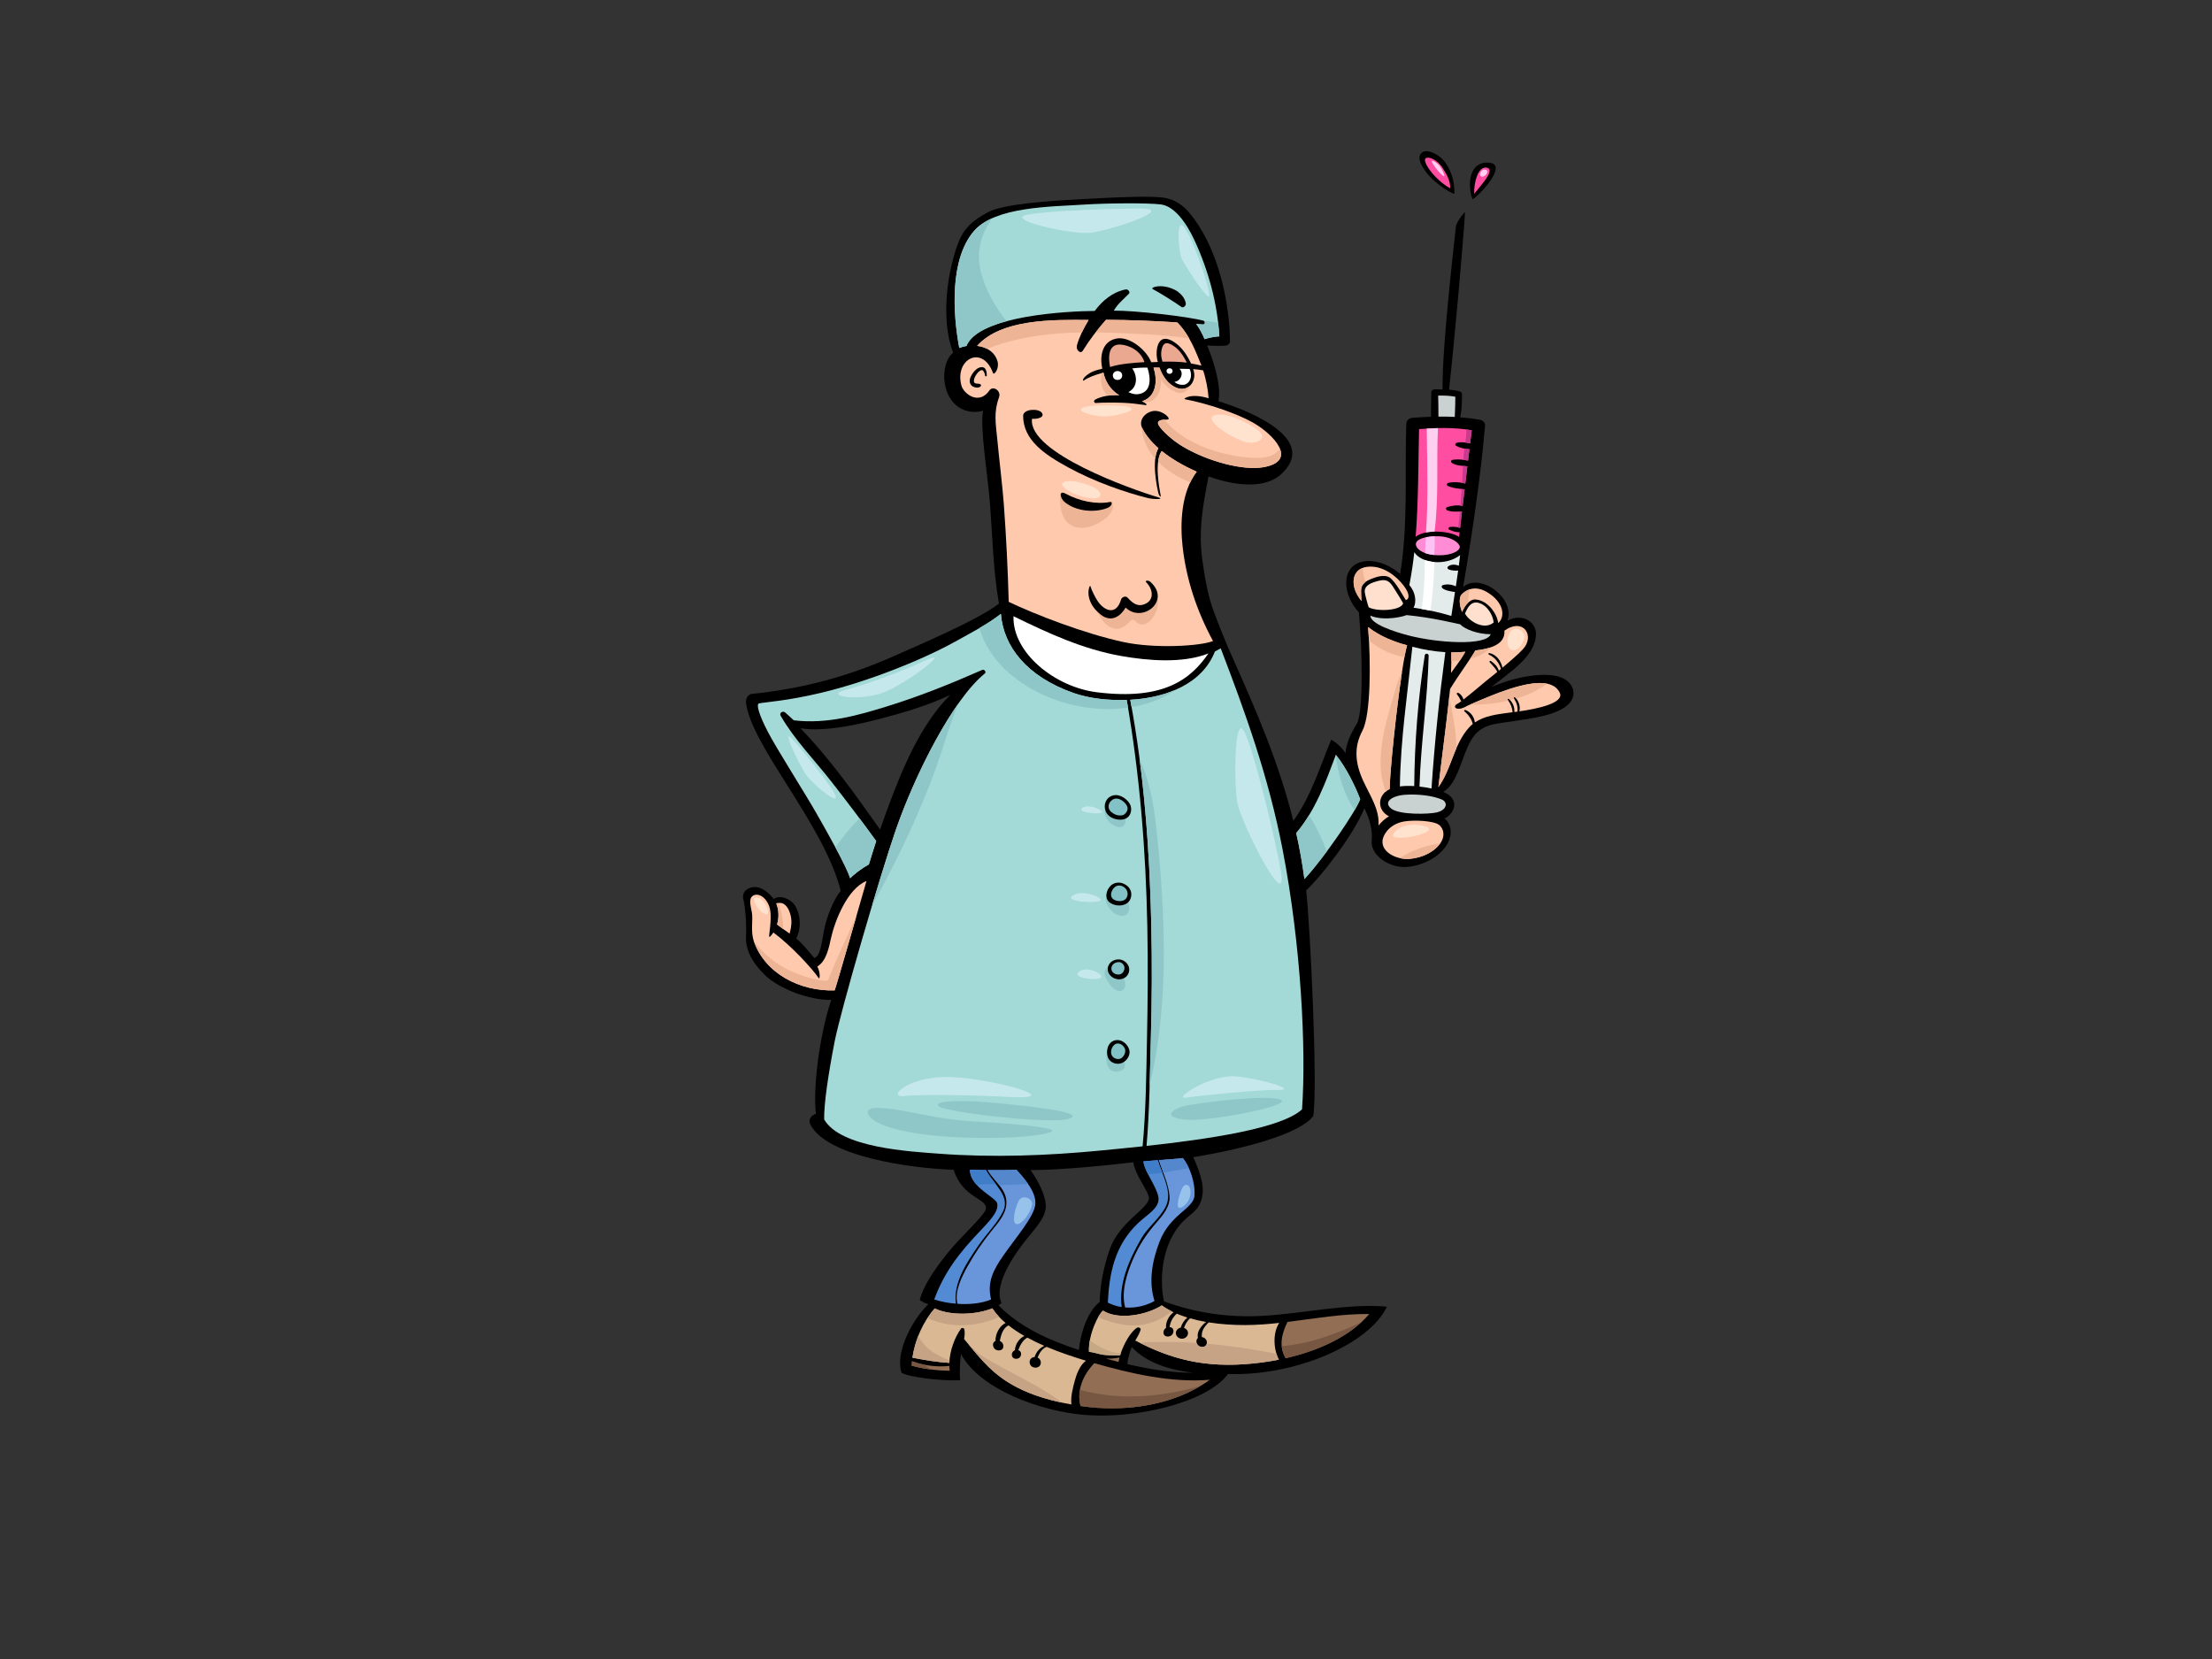 <?xml version="1.0" encoding="utf-8"?>
<!-- Generator: Adobe Illustrator 17.0.0, SVG Export Plug-In . SVG Version: 6.00 Build 0)  -->
<!DOCTYPE svg PUBLIC "-//W3C//DTD SVG 1.1//EN" "http://www.w3.org/Graphics/SVG/1.1/DTD/svg11.dtd">
<svg version="1.1" id="Layer_1" xmlns="http://www.w3.org/2000/svg" xmlns:xlink="http://www.w3.org/1999/xlink" x="0px" y="0px"
	 width="800px" height="600px" viewBox="0 0 800 600" enable-background="new 0 0 800 600" xml:space="preserve">
<rect x="0" y="0" width="800" height="600" fill="#333333" stroke="none"/>
<g>
	<path d="M268.881,325.45c0.554,1.849,1.189,8.77,0.927,13.035c-0.338,5.488,2.842,10.303,6.915,14.24
		c5.027,4.862,16.008,9.065,23.913,8.906c-4.463,13.275-6.684,32.831-5.533,41.223c-1.556,0.384-2.909,1.963-2.05,3.737
		c5.719,11.801,36.981,16.03,51.848,16.468c3.178,10.292,12.243,10.29,11.657,14.127c-0.359,2.338-9.181,10.135-13.931,16.089
		c-4.75,5.954-8.907,12.136-9.964,16.903c0.47,0.326,1.766,1.191,3.072,1.505c-6.177,5.978-12.069,17.854-9.664,24.817
		c3.295,1.732,14.362,2.926,21.186,2.706c-0.303-2.947-0.03-7.224,0.297-9.511c6.898,12.845,28.743,20.647,44.392,22.001
		c18.928,1.638,44.541-4.469,52.208-14.78c24.469,0.888,51.308-11.025,57.427-24.348c-14.345-1.237-30.392,2.501-44.581,3.309
		c-12.824,0.727-24.412-1.027-36.006-5.193c-1.688-7.223-1.219-21.087,7.259-29.317c3.152-3.065,5.414-3.684,6.48-8.364
		c1.069-4.68-1.418-10.594-3.187-14.493c20.609-3.361,39.318-8.991,43.439-14.949c1.627-11.475-1.174-69.07-2.591-81.569
		c4.797-4.283,16.951-19.609,21.039-29.635c0.6,1.128,3.211,6.268,2.659,11.624c-0.551,5.357,6.524,10.107,12.805,9.547
		c5.913-0.532,12.222-3.73,14.837-8.851c1.618-3.172,1.113-6.68-1.34-8.732c2.74-0.819,6.624-6.667-0.443-9.538
		c5.419-3.198,6.438-12.373,10.013-18.576c3.615-6.278,8.945-5.955,15.913-7.096c5.624-0.919,15.715-1.934,19.755-6.443
		c2.928-3.268,1.302-8.006-3.767-9.534c-6.829-2.058-18.264,0.881-24.604,3.793c7.063-5.634,16.244-11.375,16.244-19.393
		c0-4.225-4.942-7.582-10.357-4.658c3.06-7.908-9.724-17.664-16-12.19c2.578-14.789,6.341-39.14,7.95-58.449
		c0.076-0.909-0.826-1.849-1.763-2.021c-2.44-0.447-4.848-0.733-7.251-0.92c0.628-2.695,0.643-5.452,0.668-8.235
		c0.005-0.482-0.257-0.978-0.795-1.127c-1.262-0.352-2.569-0.522-3.887-0.625c2.103-19.154,5.069-52.504,5.775-64.095
		c0.034-0.542-3.196,3.532-3.295,5.091c-0.1,1.56-5.063,42.791-4.829,58.931c-1.119-0.036-1.608-0.064-2.709-0.067
		c-0.622-0.002-1.361,0.354-1.363,1.02c-0.012,2.959-0.162,5.952-0.113,8.919c-2.19,0.073-4.399,0.202-6.642,0.366
		c-1.311,0.096-2.247,0.953-2.287,2.175c-0.619,18.142,0.749,36.342-2.246,54.303c-3.863-3.417-9.878-5.859-14.782-4.098
		c-6.352,2.281-6.159,11.453-0.113,17.988c1.293,14.042,1.59,36.395-0.708,40.188c-2.827,4.658-3.848,7.601-4.164,10.809
		c-0.651-1.422-3.2-3.912-5.136-4.957c-4.02,9.672-7.415,20.738-13.702,29.375c-5.276-21.126-13.266-39.555-22.335-59.821
		c-1.898-4.242-4.337-10.23-6.477-15.989c-2.139-5.761-3.157-12.012-4.04-18.108c-1.611-11.115,0.176-20.208,2.175-30.659
		c9.833,3.52,20.454,4.521,26.243-0.786c12.968-11.895-8.039-21.859-22.633-26.417c1.083-5.789-1.887-14.939-4.129-20.148
		c2.068,0.14,4.142,0.19,6.224,0.063c0.928,0.059,2.072-0.568,2.06-1.532c-0.162-14.36-4.189-32.446-13.09-44.489
		c-2.647-3.581-5.345-6.348-10.17-7.373c-5.06-1.074-22.112-0.031-32.092,0.504c-9.658,0.515-26.416,1.604-32.004,4.548
		c-6.041,3.183-8.814,6.056-10.614,10.433c-4.086,9.936-6.929,28.195-2.139,40.461c-2.383,1.742-3.707,6.356-3.112,10.651
		c1.167,8.415,7.491,12.057,13.918,10.343c-1.202,6.382,1.729,23.299,2.519,33.79c0.944,12.507,1.117,23.544,3.22,35.964
		c-7.413,5.852-29.718,15.273-36.89,18.492c-17.046,7.659-33.649,12.238-52.489,14.143c-1.233,0.124-2.311,1.582-2.079,3.332
		c2.121,15.925,28.124,43.732,34.255,67.914c-2.71,3.143-5.239,10.001-6.004,13.978c-0.941,4.874-1.296,9.532-3.535,10.295
		c-1.998-2.172-4.129-5.14-6.589-7.048c1.899-3.473,1.671-8.474-0.353-11.807c-1.414-2.33-5.297-4.225-7.769-2.49
		c-1.682-2.18-4.922-5.169-8.344-4.099C269.116,321.769,268.325,323.599,268.881,325.45z M289.48,263.386
		c8.785,1.425,21.259-1.444,29.089-3.494c8.345-2.186,17.13-4.777,25.081-8.558c-10.797,10.823-17.244,26.708-22.112,39.67
		c-1.124,2.993-2.193,6.009-3.241,9.036C309.813,287.983,300.056,274.251,289.48,263.386z M372.678,423.168
		c11.513,0.041,28.723-1.842,37.198-2.817c0.82,5.146,5.71,10.551,5.642,13.043c-0.098,3.641-10.692,8.514-14.182,18.501
		c-2.257,6.451-3.581,13.519-3.581,18.936c-4.761,3.616-7.178,12.457-7.532,17.439c-11.433-3.799-21.366-8.349-29.13-16.194
		c0.418-0.259,0.8-0.538,1.141-0.83c-3.441-7.241,6.447-19.915,9.625-23.816c3.178-3.9,6.364-7.392,6.356-11.156
		C378.202,432.067,375.13,426.563,372.678,423.168z M409.34,487.164c4.924,5.491,13.319,8.28,22.24,9.326
		c-7.947-0.005-16.125-1.316-23.836-3.137C407.879,490.978,408.826,488.259,409.34,487.164z"/>
	<path d="M538.673,58.855c6.93,0.697-4.004,12.241-6.121,13.216C530.668,67.195,531.139,58.096,538.673,58.855z"/>
	<path fill="#FF4DA1" d="M537.814,60.662c-3.144-0.833-4.841,5.345-4.642,9.429C535.366,67.188,540.957,61.493,537.814,60.662z"/>
	<path d="M513.857,55.603c1.783-2.378,6.334,0.327,7.977,2.123c3.032,3.324,4.328,8.255,4.167,12.397
		c-2.63-0.758-8.346-5.079-10.36-8.017C514.536,60.495,512.409,57.529,513.857,55.603z"/>
	<path fill="#FF4DA1" d="M524.452,68.102c0.212-2.639-1.435-5.457-2.965-7.731c-0.992-1.476-3.623-3.8-5.637-3.254
		C513.836,57.663,518.309,64.595,524.452,68.102z"/>
	<path fill="#FFC9AD" d="M285.752,330.371c-0.744-2.321-2.158-4.486-4.999-3.645c0.931,2.346,1.048,5.09,0.279,7.626
		c1.445,1.133,3.003,2.206,4.551,3.296C286.197,335.214,286.577,332.935,285.752,330.371z"/>
	<path fill="#A3D9D6" d="M441.002,121.643c-0.717-11.899-3.93-23.769-8.985-34.7c-3.219-6.961-7.515-12.366-12.087-12.992
		c-4.572-0.628-19.852-0.477-27.577,0.024c-12.663,0.823-32.453,0.722-40.103,9.589c-8.766,10.162-7.697,29.584-5.317,42.276
		c0.829-0.316,1.693-0.574,2.602-0.712c4.444-11.078,36.932-12.6,46.376-12.668c2.835-3.756,6.421-6.818,11.176-7.778
		c0.904-0.184,1.77,0.971,1.218,1.533c-1.795,1.838-4.062,3.659-5.491,6.135c7.711-0.073,26.943,2.148,32.421,3.63
		c0.792,0.215,0.668,1.452-0.222,1.368c-0.802-0.076-1.614-0.125-2.416-0.194c1.266,1.617,2.254,3.622,3.052,5.512
		C437.482,122.104,439.139,121.76,441.002,121.643z"/>
	<path fill="#FFC9AD" d="M427.72,197.837c-0.962-8.424-0.594-19.842,5.092-27.238c-5.061-2.249-9.315-4.787-12.659-7.496
		c-2.713,3.745-0.958,13.086-0.346,16.32c0.117,0.618-0.658-0.315-0.758-0.692c-0.666-2.521-2.683-12.337-0.098-16.641
		c-2.624-2.318-4.595-4.749-5.83-7.223c-1.654-3.312,1.654-6.176,4.473-6.266c3.174-0.1,6.322,3.132,4.575,3.132
		c-1.751,0-4.222,0.185-3.083,2.106c1.135,1.923,4.982,5.468,8.794,7.722c8.977,5.305,21.6,8.669,28.871,7.439
		c13.183-2.229,3.65-12.075-3.643-16.193c-5.772-3.257-16.351-6.891-24.521-8.414c-0.998-0.186,2.235-2.327,8.509-0.35
		c-0.144-2.782-0.918-7.078-1.99-10.12c-1.169-0.18-2.814-0.399-3.593-0.429c1.745,4.277-2.051,9.248-7.109,6.206
		c-2.314-1.393-3.999-3.792-5.059-6.759c-0.743,0-1.423-0.004-2.163,0c1.42,4.237,1.142,9.662-3.052,11.733
		c-0.364,0.181-0.727,0.313-1.09,0.431c0.549,0.308,1.084,0.63,1.539,1.001c0.18,0.147,0.013,0.442-0.201,0.413
		c-3.008-0.424-5.42-0.727-8.17-0.841c-3.332-0.139-7.092-0.12-9.941,0.07c-0.59,0.041-0.8-0.875-0.284-1.167
		c2.332-1.311,5.591-1.821,8.845-1.653c-3.476-1.937-5.228-5.516-5.742-8.164c-3.268,0.822-5.573,1.817-7.122,2.83
		c-0.509,0.331-0.399-0.616,0.611-1.502c1.631-1.427,3.059-2.064,6.095-2.754c-1.01-4.343-0.162-9.92,5.152-10.905
		c4.684-0.871,10.855,4.148,12.528,8.564c0.764-0.053,1.655-0.05,2.424-0.084c-0.98-2.29-1.001-11.84,6.081-7.058
		c2.622,1.77,4.512,4.609,5.881,7.594c0.923,0.156,2.899,0.547,3.79,0.772c-1.849-4.478-4.089-10.922-8.759-15.619
		c-8.32-0.555-17.469-0.913-25.776-0.942c-3.122,3.582-5.907,7.158-8.365,11.144c-0.874,1.423-2.597-0.287-2.139-1.925
		c0.778-2.776,2.192-5.8,4.22-9.157c-13.293-0.139-31.634-0.329-40.321,9.361c3.712,0.463,6.503,2.397,7.4,5.701
		c0.68,2.507-1.293,5.107-1.653,4.119c-3.793-10.383-14.008-5.102-11.422,4.551c0.758,2.829,6.243,7.337,10.157,1.714
		c1.264-1.814,4.298,0.151,3.439,2.53c-1.992,5.506-1.199,9.243-0.612,15.358c0.706,7.367,1.888,16.992,2.356,23.401
		c0.87,11.926,1.414,22.856,1.767,35.211c9.588,4.598,27.499,11.528,41.52,14.541c11.238,2.415,27.509,1.514,32.37-0.365
		C432.913,221.134,429.081,209.774,427.72,197.837z"/>
	<path fill="#EBA891" d="M429.218,131.142c-1.259-2.538-3.152-5.722-6.527-6.909c-1.921-0.676-2.465,1.424-2.661,2.67
		c-0.208,1.317-0.025,2.636,0.412,3.905C423.319,130.738,426.444,130.794,429.218,131.142z"/>
	<path fill="#FFFFFF" d="M422.947,135.188h0.098c1.397,0,1.397-1.995,0-1.995h-0.098
		C421.549,133.193,421.549,135.188,422.947,135.188z"/>
	<path fill="#FFFFFF" d="M426.567,133.366c1.825,1.72,0.204,4.644-1.836,4.72c0.873,0.896,2.564,1.276,3.661,1.028
		c1.847-0.416,3.115-2.953,1.847-5.677C429.016,133.392,427.791,133.391,426.567,133.366z"/>
	<path fill="#EBA891" d="M413.901,130.969c-1.363-4.209-5.603-6.175-8.694-6.356c-4.537-0.265-4.423,4.94-3.723,8.131
		C404.661,131.595,410.593,131.147,413.901,130.969z"/>
	<path fill="#FFFFFF" d="M404.172,137.409c2.254,0,2.254-3.214,0-3.214C401.919,134.195,401.919,137.409,404.172,137.409z"/>
	<path fill="#FFFFFF" d="M409.473,133.244c1.838,2.465,2.191,6.766-1.387,8.557c1.267,0.657,2.642,0.977,4.099,0.66
		c4.303-0.941,4.028-5.822,2.795-9.518C413.389,132.906,411.224,133.017,409.473,133.244z"/>
	<path fill="#FFFFFF" d="M366.542,222.865c-0.411,13.118,14.801,25.6,30.204,27.506c24.25,3.001,33.914-4.778,40.311-14.046
		c-9.455,3.725-22.028,2.582-31.386,0.955C391.652,234.838,379.019,228.958,366.542,222.865z"/>
	<path fill="#FFC9AD" d="M507.595,211.718c-2.592-3.358-7.47-7.389-13.185-6.717c-5.654,0.666-6.474,7.043-2.001,12.35
		c-0.104-0.719-0.153-2.977-0.156-3.64c-0.018-2.494,1.635-3.521,3.9-4.423c1.751-0.697,4.514-1.558,6.322-0.485
		c2.175,1.29,5.359,7.435,5.944,8.223C509.596,216.807,510.185,215.076,507.595,211.718z"/>
	<path fill="#E3EBEB" d="M508.016,258.702c-0.905,8.533-1.606,17.085-1.728,25.721c1.643-0.219,3.407-0.236,5.188-0.128
		c0.127-15.738,1.368-31.754,3.815-47.307c0.133-0.838,1.419-0.681,1.402,0.144c-0.355,15.806-2.865,31.509-3.308,47.339
		c1.47,0.168,2.938,0.394,4.339,0.712c1.093-16.45,2.829-32.957,5.006-49.322c-4.022-0.232-8.001-0.932-11.931-1.957
		c-0.838,8.094-1.852,16.141-2.715,24.198C508.112,258.301,508.084,258.503,508.016,258.702z"/>
	<path fill="#C9D1D1" d="M539.141,229.376c-4.709,0-9.37-1.797-11.053-3.589c-2.441-0.5-10.371-2.479-19.417-3.334
		c-0.584,0.362-7.788,2.372-13.086,0.207c0.12,3.031,8.611,5.8,13.773,7.148C519.718,232.516,537.492,233.709,539.141,229.376z"/>
	<path fill="#FFC9AD" d="M524.772,243.397c1.013-1.431,2.064-2.839,3.065-4.269c0.763-1.09,1.434-2.257,2.129-3.409
		c-1.697,0.154-3.386,0.239-5.07,0.214C524.938,238.423,524.873,240.911,524.772,243.397z"/>
	<path fill="#FFE0CF" d="M540.2,225.151c-0.173-2.222-1.911-5.958-5.179-7.042c-2.943-0.974-4.306,1.669-5.178,3.792
		C531.372,224.825,536.787,227.967,540.2,225.151z"/>
	<path fill="#FFE0CF" d="M507.477,218.217c-0.294-0.63-2.587-4.368-3.767-6.173c-1.677-2.56-3.066-2.571-5.967-1.757
		c-2.779,0.778-4.393,1.973-4.157,3.923c0.109,0.915,1.09,4.558,1.414,5.416C497.761,221.219,506.546,220.984,507.477,218.217z"/>
	<path fill="#E3EBEB" d="M509.712,211.609c1.469,1.682,2.433,4.182,2.056,6.578c-0.089,0.574-0.28,1.107-0.537,1.609
		c4.913,0.713,8.8,1.519,13.666,2.969c0.25-1.711,0.77-5.02,1.323-8.654c-0.759-0.061-1.538-0.261-2.252-0.407
		c-0.735-0.15-1.685-0.477-2.259-0.925c-0.37-0.288-0.48-0.941,0.083-1.141c1.315-0.465,3.351-0.316,4.735,0.448
		c0.293-1.946,0.583-3.916,0.839-5.73c-1.142,0.1-2.424-0.002-3.404-0.406c-0.445-0.182-0.68-0.719-0.259-1.061
		c1.068-0.871,2.635-0.795,3.903-0.287c0.199-1.485,0.362-2.805,0.467-3.827c-5.179,4.005-14.006,3.031-16.579-1.069
		C511.056,203.874,510.478,207.479,509.712,211.609z"/>
	<path fill="#FFFFFF" d="M517.336,220.851c-1.039-0.212-2.085-0.41-3.165-0.592c0.827-5.904,1.213-11.916,1.1-17.75
		c1.065,0.399,2.254,0.652,3.493,0.756C518.626,209.155,518.178,215.025,517.336,220.851z"/>
	<path fill="#FF8CD4" d="M527.842,197.305c-0.706-1.516-3.65-3.251-7.414-3.358c-3.767-0.109-7.484,0.658-8.217,2.226
		c-0.732,1.564,1.388,4.165,6.92,4.598C524.663,201.203,528.676,199.099,527.842,197.305z"/>
	<path fill="#FFC2F7" d="M515.689,194.318c0.97-0.202,2.065-0.325,3.207-0.366c0.013,2.26-0.048,4.52-0.168,6.776
		c-1.305-0.132-2.407-0.386-3.317-0.718C515.483,198.112,515.553,196.214,515.689,194.318z"/>
	<path fill="#C9D1D1" d="M520.135,143.06c0.035,2.531,0.127,5.073,0.094,7.606c1.975-0.023,3.941,0.009,5.911,0.113
		c0.098-2.433,0.195-4.862,0.208-7.298C524.339,143.081,522.21,143.045,520.135,143.06z"/>
	<path fill="#FF4DA1" d="M529.69,176.988c-0.663-0.078-1.322-0.192-1.957-0.254c-1.467-0.143-2.807-0.412-4.142-1.009
		c-0.514-0.23-0.348-0.957,0.166-1.073c1.52-0.343,2.916-0.337,4.453-0.116c0.545,0.076,1.148,0.176,1.734,0.327
		c0.247-2.067,0.493-4.137,0.744-6.201c-0.541-0.055-1.076-0.123-1.599-0.167c-1.44-0.119-2.748-0.285-3.981-1.056
		c-0.464-0.288-0.4-1.017,0.202-1.122c1.413-0.248,2.774-0.176,4.186,0.028c0.456,0.067,0.953,0.135,1.444,0.233
		c0.168-1.373,0.336-2.747,0.502-4.119c-1.687-0.072-3.46-0.464-4.787-1.188c-0.529-0.287-0.34-0.979,0.204-1.122
		c1.434-0.376,3.228-0.185,4.836,0.233c0.195-1.591,0.388-3.18,0.58-4.768c-6.404-1.103-12.61-0.925-19.057-0.417
		c-0.29,12.936-0.21,25.982-1.216,38.919c4.068-3.095,13.369-1.795,15.702,0.096c0.062-0.568,0.13-1.136,0.191-1.705
		c-0.374-0.016-0.752-0.041-1.13-0.099c-0.932-0.14-1.748-0.455-2.6-0.824c-0.555-0.242-0.29-0.935,0.243-0.992
		c1.375-0.148,2.521-0.047,3.667,0.348c0.22-1.971,0.437-3.942,0.667-5.912c-0.695,0.025-1.405-0.009-2.018,0.009
		c-1.094,0.03-2.258-0.079-3.283-0.433c-0.516-0.179-0.7-0.951-0.101-1.173c1.4-0.52,3.81-0.892,5.644-0.444
		C529.217,180.987,529.45,178.986,529.69,176.988z"/>
	<path fill="#FFCFF0" d="M520.052,154.823c-0.587,12.464,0.364,25.085-1.227,37.448c-1.059,0.02-2.115,0.118-3.105,0.316
		c0.898-12.499,0.404-25.042,0.288-37.587C517.363,154.917,518.71,154.856,520.052,154.823z"/>
	<path fill="#C73B8F" d="M530.345,155.331c0.643,0.083,1.284,0.169,1.93,0.281c-0.192,1.588-0.385,3.177-0.58,4.768
		c-0.571-0.15-1.167-0.257-1.761-0.33C530.173,158.47,530.387,156.902,530.345,155.331z"/>
	<path fill="#C73B8F" d="M529.1,168.494c0.52,0.044,1.052,0.112,1.589,0.167c-0.251,2.065-0.497,4.134-0.744,6.201
		c-0.385-0.1-0.772-0.172-1.151-0.235C528.916,172.594,528.991,170.544,529.1,168.494z"/>
	<path fill="#C73B8F" d="M529.624,162.239c0.601,0.113,1.213,0.194,1.819,0.219c-0.166,1.373-0.333,2.747-0.502,4.119
		c-0.491-0.098-0.988-0.165-1.444-0.233c-0.089-0.013-0.176-0.018-0.264-0.03C529.328,164.948,529.451,163.589,529.624,162.239z"/>
	<path fill="#C73B8F" d="M528.003,185.031c0.247,0,0.489,0.005,0.738-0.004c-0.23,1.969-0.447,3.941-0.667,5.912
		c-0.23-0.08-0.459-0.137-0.692-0.192C527.617,188.845,527.823,186.941,528.003,185.031z"/>
	<path fill="#C73B8F" d="M528.65,176.849c0.342,0.048,0.691,0.099,1.041,0.139c-0.24,1.998-0.474,3.999-0.707,5.999
		c-0.253-0.062-0.515-0.105-0.786-0.136C528.368,180.853,528.514,178.85,528.65,176.849z"/>
	<path fill="#FFC9AD" d="M537.728,214.101c-5.66-3.305-9.228,0.842-9.468,1.411c-0.772,1.839-0.03,4.493,0.52,5.847
		c0.774-1.984,2.643-4.712,4.846-4.555c4.573,0.326,7.869,5.305,8.222,8.56C544.555,222.979,543.848,217.675,537.728,214.101z"/>
	<path fill="#FFC9AD" d="M531.346,263.059c0.41-0.453,0.853-0.859,1.317-1.233c-0.465-1.752-1.547-3.318-3.011-4.521
		c-0.285-0.233-0.002-0.667,0.355-0.523c2.004,0.812,3.181,2.573,3.398,4.497c3.446-2.362,7.993-2.95,12.15-3.502
		c0.259-0.035,0.786-0.096,1.499-0.184c-0.116-1.628-0.73-3.13-1.765-4.477c-0.224-0.292,0.202-0.581,0.465-0.334
		c1.38,1.306,2.049,2.957,1.946,4.729c0.337-0.044,0.703-0.091,1.093-0.145c0.245-1.679-0.301-3.316-1.274-4.809
		c-0.196-0.302,0.216-0.611,0.477-0.337c1.354,1.424,1.915,3.262,1.521,5.044c6.096-0.878,16.564-2.918,14.545-6.84
		c-4.202-8.158-22.96,0.329-33.269,4.77c-1.173,0.686-2.254,1.128-3.137,1.15c-1.728,0.041-1.926-1.19-0.519-1.835
		c0.257-0.118,0.729-0.442,1.333-0.889c-0.46-0.881-0.886-1.748-1.563-2.542c-0.233-0.277,0.173-0.65,0.488-0.496
		c0.963,0.477,1.647,1.418,1.886,2.419c2.853-2.21,7.368-6.064,8.155-6.703c0.879-0.717,2.368-1.9,4.071-3.286
		c-0.62-1.351-1.781-2.412-2.757-3.545c-0.232-0.272,0.185-0.618,0.47-0.412c1.301,0.947,2.406,2.037,2.841,3.505
		c0.259-0.213,0.524-0.428,0.792-0.651c-0.737-2.172-2.072-4.12-4.371-5.154c-0.317-0.142-0.195-0.638,0.176-0.563
		c2.639,0.53,4.222,2.937,4.72,5.282c2.722-2.257,5.631-4.774,7.418-6.684c4.355-4.658,0.353-11.591-6.707-6.717
		c0.469,5.525-6.475,6.717-10.551,7.181c-0.595,1.519-6.165,9.068-9.102,13.953c-0.72,7.791-3.322,27.61-4.237,35.495
		C525.077,277.902,525.691,269.298,531.346,263.059z"/>
	<path fill="#C9D1D1" d="M521.483,289.168c-3.189-1.381-8.589-2.057-13.301-1.732c-4.709,0.325-8.005,2.602-5.061,4.983
		c2.945,2.382,13.773,2.058,16.48,1.407C523.489,292.891,523.635,290.1,521.483,289.168z"/>
	<path fill="#FFC9AD" d="M509.697,310.638c5.541-0.477,9.786-3.16,11.551-6.195c1.702-2.925,0.374-5.763-1.534-6.542
		c-3.278-1.342-10.292-1.362-13.054-0.56c-5.088,1.475-6.527,5.325-6.654,6.636C499.557,308.57,505.71,310.981,509.697,310.638z"/>
	<path fill="#FFC9AD" d="M498.542,298.555c0.505-0.605,1.043-1.171,1.589-1.684c0.728-0.687,1.465-1.222,2.222-1.648
		c-4.019-1.9-4.646-7.355,0.248-9.884c0.082-8.508,4.123-44.742,6.296-51.967c-4.132-1.073-9.547-3.023-14.11-6.581
		c1.031,12.547,0.982,31.773-2.053,37.49c-3.034,5.716-2.782,11.442,0.292,18.129C495.557,287.913,499.002,292.831,498.542,298.555z
		"/>
	<path fill="#A3D9D6" d="M491.932,289.028c-1.765-4.625-5.059-11.447-8.8-16.038c-3.703,9.884-7.309,19.973-14.335,28.303
		c1.245,5.507,2.226,11.058,2.968,16.64C478.987,310.075,490.285,293.608,491.932,289.028z"/>
	<path fill="#A3D9D6" d="M470.902,401.207c1.538-21.784-0.333-59.306-7.048-94.049c-5.13-26.529-13.625-49.855-22.37-72.688
		c-0.537,0.332-1.515,0.826-2.092,1.139c-4.497,11.579-17.376,16.762-30.62,17.474c4.994,26.662,6.955,53.739,7.59,80.766
		c0.324,13.74,0.265,27.493-0.13,41.233c-0.375,13.1-0.462,26.269-1.565,39.346C436.985,411.999,463.484,408.133,470.902,401.207z"
		/>
	<path fill="#6996DB" d="M358.662,445.102c-3.298,4.076-6.258,8.401-8.764,12.931c-2.049,3.71-4.832,9.136-3.591,13.509
		c4.289,0.288,8.771-0.128,12.135-1.58c-1.533-6.284,0.8-10.72,4.643-16.189c4.546-6.474,11.007-13.922,11.361-18.257
		c0.353-4.334-3.766-9.065-6.826-12.457c-2.596,0.138-6.565,0.165-10.427,0.126c2.187,3.67,6.388,6.684,6.749,10.942
		C364.319,438.546,361.392,441.729,358.662,445.102z"/>
	<path fill="#528AD4" d="M418.963,433.022c0.576,3.793-3.959,6.134-7.218,9.195c-8.776,8.251-10.569,18.616-11.089,28.891
		c1.649,0.851,3.346,1.359,5.019,1.613c-1.182-8.535,2.842-17.421,7.089-24.813c2.404-4.185,6.617-7.174,8.826-11.493
		c2.636-5.154-1.277-11.59-2.886-16.822c-1.883,0.137-3.704,0.279-5.177,0.433C413.877,423.644,418.388,429.229,418.963,433.022z"/>
	<path fill="#6996DB" d="M431.991,432.476c0.379-4.757-1.75-10.669-4.213-13.641c-2.032,0.265-5.394,0.491-8.638,0.726
		c1.33,4.307,3.403,8.416,3.825,12.921c0.354,3.759-2.314,6.936-4.723,9.689c-3.509,4.001-6.119,7.933-8.24,12.7
		c-2.39,5.372-4.635,12.171-3.073,17.993c4.133,0.322,8.023-0.847,10.612-2.361c-2.223-7.003-0.838-14.512,1.8-21.386
		C423.188,439.092,431.613,437.233,431.991,432.476z"/>
	<path fill="#5487CC" d="M361.418,428.651c-1.404-1.823-3.086-3.555-4.223-5.465c3.862,0.039,7.831,0.012,10.427-0.126
		c1.358,1.508,2.926,3.28,4.219,5.164C368.367,428.4,364.893,428.546,361.418,428.651z"/>
	<path fill="#5487CC" d="M421.615,423.975c-0.294,0.05-0.587,0.09-0.88,0.137c-0.554-1.51-1.122-3.019-1.595-4.551
		c3.245-0.235,6.607-0.46,8.638-0.726c0.794,0.961,1.556,2.229,2.206,3.663C427.063,422.907,424.187,423.533,421.615,423.975z"/>
	<path fill="#916E54" d="M464.967,491.218c11.858-2.702,23.338-7.865,30.249-15.983c-9.97-0.123-19.741,1.637-29.592,2.861
		C463.507,482.449,462.438,486.828,464.967,491.218z"/>
	<path fill="#DBB894" d="M456.401,492.751c2.021-0.265,4.059-0.605,6.094-1.009c-1.939-3.894-2.235-9.612,0.154-13.298
		c-4.029,0.446-8.075,0.765-12.159,0.783c-4.184,0.019-8.797-0.25-13.322-0.965c-0.743,0.66-1.377,1.428-1.874,2.27
		c-0.597,1.007-0.693,2.005-0.641,3.04c2.259,0.246,2.578,3.561,0.147,3.561c-2.021,0-2.691-2.341-1.539-3.24
		c-0.574-2.043,0.999-4.279,2.922-5.792c-1.968-0.341-3.905-0.782-5.78-1.317c-1.045,0.93-1.737,2.158-2.209,3.454
		c0.852,0.285,1.472,1.046,1.468,1.913c-0.008,1.11-1.015,2.014-2.214,2.014c-1.198,0-2.194-0.939-2.187-2.039
		c0.007-0.97,0.781-1.783,1.777-1.972c0.368-1.346,1.258-2.693,2.393-3.651c-1.323-0.409-2.607-0.872-3.839-1.394
		c-1.465,1.316-2.346,2.993-2.588,4.851c2.207,0.17,1.678,3.412-0.651,3.412c-1.973,0-1.999-2.288-0.637-3.125
		c-0.179-2.04,0.951-4.377,2.731-5.649c-1.54-0.721-2.982-1.544-4.289-2.484c-5.309,3.444-15.603,5.468-21.216,1.903
		c-1.498,0.905-5.446,8.656-5.096,14.928c1.642,0.038,3.589,0.84,5.145,1.022c1.992,0.233,4.083,0.284,6.114,0.205
		c1.25-4.134,3.868-8.616,6.106-9.96c0.61-0.363,1.48,0.168,1.305,0.735c-0.41,1.344-1.166,2.611-1.92,3.876
		C425.384,492.649,438.672,495.068,456.401,492.751z"/>
	<path fill="#916E54" d="M400.025,491.354c1.733,0.485,3.397,0.931,4.505,1.215c0.086-0.521,0.207-1.064,0.35-1.614
		C403.293,491.322,401.671,491.398,400.025,491.354z"/>
	<path fill="#916E54" d="M390.777,508.5c16.417,2.459,34.378-0.401,46.795-9.492c-13.998,1.184-28.896-2.307-41.794-5.999
		C391.677,497.283,389.331,502.75,390.777,508.5z"/>
	<path fill="#916E54" d="M329.718,493.9c3.649,1.084,8.943,1.818,13.773,1.842c-0.09-0.56-0.136-1.144-0.153-1.74
		c-4.57,0.479-9.23-0.113-13.497-1.685C329.787,492.847,329.743,493.376,329.718,493.9z"/>
	<path fill="#785742" d="M479.019,483.562c4.357-1.508,9.3-3.249,13.614-5.632c-6.995,6.58-17.18,10.898-27.666,13.287
		c-0.836-1.451-1.272-2.899-1.414-4.346C468.827,486.38,474.022,485.294,479.019,483.562z"/>
	<path fill="#785742" d="M434.095,501.283c-12.156,7.267-28.369,9.455-43.318,7.217c-0.502-2.001-0.54-3.967-0.209-5.86
		C404.61,506.585,420.062,505.328,434.095,501.283z"/>
	<path fill="#785742" d="M334.278,493.561c0.806,0.619,1.652,1.199,2.528,1.734c-2.622-0.325-5.1-0.805-7.087-1.396
		c0.024-0.525,0.069-1.053,0.123-1.583C331.282,492.849,332.767,493.257,334.278,493.561z"/>
	<path fill="#DBB894" d="M329.996,491.023c4.527,0.878,8.772,1.603,13.344,1.892c0.155-4.399,1.958-9.34,4.253-12.417
		c0.298-0.4,1.061-0.224,1.156,0.222c0.254,1.173,0.144,2.37-0.074,3.558c5.872,6.992,10.078,12.825,19.247,17.536
		c5.958,3.062,12.708,4.908,19.573,6.136c-0.357-2.789,0.598-6.262,1.177-8.455c0.533-2.019,1.809-5.88,4.12-7.362
		c-4.507-1.354-9.469-3.002-14.255-5.026c-1.63,0.597-2.593,2.191-3.283,3.865c1.747,0.772,1.581,3.657-0.76,3.657
		c-2.639,0-2.865-3.695-0.322-3.835c0.535-1.749,1.834-3.311,3.523-4.047c-2.114-0.918-4.177-1.912-6.144-2.983
		c-1.691,0.941-2.611,2.758-3.287,4.535c1.659,0.466,1.287,3.126-0.759,3.126c-1.987,0-2.027-2.5-0.462-3.08
		c0.134-2.1,1.46-4.239,3.429-5.181c-2.06-1.176-3.983-2.451-5.722-3.821c-1.987,0.897-2.724,3.49-3.168,5.639
		c1.757,0.651,1.857,3.418-0.356,3.418c-2.187,0-2.797-2.764-1.19-3.418c-0.105-2.431,1.427-5.524,3.67-6.482
		c-1.922-1.635-3.566-3.406-4.816-5.327c-5.925,2.451-15.379,2.701-20.835,0.039C333.872,477.926,330.921,484.529,329.996,491.023z"
		/>
	<path fill="#C7A385" d="M419.443,485.368c2.707-0.046,5.415-0.056,8.121,0.049c1.743,0.068,3.487,0.165,5.227,0.278
		c0.233,0.762,0.923,1.437,2.008,1.437c0.966,0,1.493-0.527,1.64-1.175c2.928,0.245,5.847,0.557,8.757,0.947
		c5.516,0.737,10.996,1.651,16.45,2.675c0.231,0.761,0.514,1.491,0.849,2.164c-2.035,0.403-4.074,0.744-6.094,1.009
		c-17.015,2.223-29.944,0.07-44.03-7.026C414.58,485.223,417.319,485.406,419.443,485.368z"/>
	<path fill="#C7A385" d="M405.967,479.027c-3.081-0.53-6.028-1.425-8.831-2.602c0.7-1.257,1.361-2.141,1.805-2.409
		c5.614,3.565,15.907,1.541,21.216-1.903c1.126,0.81,2.358,1.528,3.661,2.174C418.973,478.059,413.288,480.288,405.967,479.027z"/>
	<path fill="#C7A885" d="M405.313,489.538c-0.07,0.212-0.146,0.425-0.208,0.634c-2.031,0.079-4.122,0.027-6.114-0.205
		c-1.557-0.182-3.503-0.984-5.145-1.022c-0.075-1.361,0.054-2.792,0.313-4.206C397.41,487.228,401.141,489.037,405.313,489.538z"/>
	<path fill="#C7A385" d="M352.689,478.905c-4.511,0.714-9.154,0.501-13.527-0.813c-1.293-0.388-2.552-0.841-3.781-1.342
		c0.821-1.261,1.709-2.453,2.672-3.539c5.457,2.662,14.91,2.412,20.835-0.039c0.7,1.075,1.532,2.097,2.458,3.08
		C358.574,477.625,355.146,478.518,352.689,478.905z"/>
	<path fill="#C7A385" d="M353.828,489.38c1.512,1.22,3.371,2.22,5.067,3.203c4.453,2.579,9.065,4.907,13.586,7.378
		c4.102,2.244,8.124,4.615,11.766,7.349c-5.733-1.21-11.311-2.919-16.325-5.497c-8.304-4.267-12.541-9.457-17.628-15.591
		C351.611,487.164,352.862,488.601,353.828,489.38z"/>
	<path fill="#C7A385" d="M332.154,483.022c1.801,4.24,6.35,7.218,11.259,8.927c-0.027,0.324-0.061,0.647-0.073,0.966
		c-4.572-0.288-8.817-1.013-13.344-1.892C330.382,488.324,331.122,485.612,332.154,483.022z"/>
	<path fill="#528AD4" d="M360.675,435.298c0.352,2.274-1.06,4.552-5.852,9.541c-7.82,8.146-13.326,15.211-16.94,25.119
		c2.239,0.763,4.99,1.307,7.853,1.541c-1.08-7.493,3.964-14.96,8.143-21.056c2.804-4.092,6.634-7.809,8.845-12.196
		c2.891-5.735-3.597-10.179-6.119-15.068c-2.067-0.024-4.083-0.065-5.818-0.119C350.857,429.5,360.323,433.023,360.675,435.298z"/>
	<path fill="#407DC9" d="M415.247,424.726c-0.874-1.711-1.59-3.344-1.722-4.699c1.474-0.154,3.295-0.296,5.177-0.433
		c0.445,1.446,1.066,2.988,1.676,4.565C418.678,424.435,416.958,424.559,415.247,424.726z"/>
	<path fill="#407DC9" d="M353.226,428.501c-1.387-1.542-2.418-3.335-2.441-5.442c1.735,0.055,3.751,0.096,5.818,0.119
		c0.898,1.74,2.298,3.424,3.597,5.13C357.863,428.182,355.54,428.254,353.226,428.501z"/>
	<path fill="#A3D9D6" d="M298.073,404.861c5.907,10.277,30.956,11.588,41.527,12.388c19.457,1.47,39.233,0.714,58.554-1.152
		c4.517-0.435,9.661-0.934,15.084-1.515c1.198-12.637,1.312-25.39,1.575-38.06c0.284-13.745,0.397-27.496,0.138-41.242
		c-0.521-27.505-2.726-54.974-7.455-82.144c-6.711,0.216-13.524-0.505-19.181-2.487C371.16,244.636,362.9,233.662,361.99,222
		c-4.784,3.794-11.21,7.072-16.471,10.01c-11.188,6.242-31.013,14.397-48.737,18.592c-12.36,2.926-19.995,3.31-22.247,3.79
		c-1.075,0.228-0.235,3.685,3.06,10.076c3.295,6.39,13.114,21.674,17.808,29.902c4.03,7.057,10.557,18.629,12.089,23.284
		c1.187-1.348,4.12-3.575,6.755-5.033c0.862-2.817,1.722-5.636,2.649-8.43c-5.189-7.206-10.583-14.28-16.051-21.304
		c-6.133-7.878-13.628-15.481-18.525-24.062c-0.544-0.958,0.767-1.901,1.633-1.153c1.056,0.911,2.091,1.863,3.119,2.831
		c12.064,1.477,23.48-1.883,33.421-4.936c12.057-3.705,23.338-8.261,34.736-13.283c0.764-0.335,1.59,0.771,0.949,1.29
		c-11.488,9.303-25.134,36.185-32.227,56.676c-5.718,16.521-19.906,65.182-22.128,76.612
		C299.603,388.287,297.954,399.227,298.073,404.861z"/>
	<path fill="#8FC7C9" d="M435.255,115.992c1.777,0.174,3.546,0.401,5.299,0.688c0.196,1.653,0.348,3.307,0.448,4.963
		c-1.863,0.116-3.52,0.46-5.354,1.023c-0.798-1.889-1.786-3.895-3.052-5.512c0.803,0.069,1.614,0.118,2.416,0.194
		C435.894,117.432,436.02,116.226,435.255,115.992z"/>
	<path fill="#8FC7C9" d="M352.25,83.565c1.7-1.971,4.002-3.497,6.69-4.691c-4.117,5.52-5.977,12.247-4.231,19.324
		c1.621,6.565,5.046,12.522,9.294,17.987c-7.009,1.894-12.776,4.724-14.469,8.944c-0.909,0.139-1.773,0.397-2.602,0.712
		C344.552,113.149,343.484,93.727,352.25,83.565z"/>
	<path fill="#8FC7C9" d="M483.087,273.117c0.014-0.043,0.031-0.084,0.045-0.127c3.741,4.591,7.035,11.413,8.8,16.038
		c-0.323,0.901-1.026,2.267-1.992,3.933C485.943,287.169,483.982,280.143,483.087,273.117z"/>
	<path fill="#8FC7C9" d="M477.928,303.288c0.677,1.547,1.307,3.113,1.897,4.69c-2.801,3.768-5.655,7.339-8.06,9.955
		c-0.743-5.582-1.723-11.132-2.968-16.64c1.739-2.062,3.268-4.232,4.641-6.481C475.111,297.556,476.651,300.37,477.928,303.288z"/>
	<path fill="#8FC7C9" d="M415.837,254.108c-2.154,0.693-4.358,1.22-6.594,1.599c-0.156-0.875-0.308-1.751-0.471-2.624
		c5.713-0.308,11.353-1.452,16.285-3.576C422.332,251.43,419.264,253.002,415.837,254.108z"/>
	<path fill="#8FC7C9" d="M412.145,274.495c3.475,7.676,5.081,16.071,5.994,24.334c1.289,11.65,2.22,23.427,2.591,35.133
		c0.62,19.597-0.358,39.502-4.946,58.697c0.169-5.862,0.281-11.725,0.449-17.576c0.394-13.739,0.454-27.493,0.13-41.233
		C415.897,314.032,414.709,294.186,412.145,274.495z"/>
	<path fill="#8FC7C9" d="M381.716,253.099c-10.935-3.928-20.961-11.196-25.741-21.283c-0.728-1.536-1.315-3.088-1.772-4.651
		c2.767-1.614,5.471-3.328,7.786-5.165c0.91,11.662,9.171,22.636,26.326,28.648c5.658,1.982,12.47,2.704,19.181,2.487
		c0.161,0.922,0.311,1.844,0.466,2.768C399.173,257.155,389.997,256.072,381.716,253.099z"/>
	<path fill="#8FC7C9" d="M400.47,292.232c1.773-0.994,3.409,0.455,4.32,1.79c0.325,0.474,0.86,0.558,1.309,0.411
		c0.721,0.946,1.173,2.095,0.878,3.091c-0.895,3.045-4.473,1.245-5.886-0.361C400.111,296.05,398.51,293.329,400.47,292.232z"/>
	<path fill="#8FC7C9" d="M405.333,352.777c0.228,0.333,0.557,0.471,0.889,0.477c0.486,0.907,0.783,1.897,0.751,2.842
		c-0.036,0.978-0.464,2.155-1.708,2.324c-1.525,0.208-2.994-1.194-3.763-2.25c-0.962-1.32-3.083-4.241-1.428-5.786
		C401.99,348.595,404.404,351.413,405.333,352.777z"/>
	<path fill="#8FC7C9" d="M403.568,379.383c0.021,0.206,0.113,0.413,0.311,0.603c0.145,0.14,0.296,0.292,0.445,0.448
		c0.485,0.771,0.857,1.542,1.009,1.845c0.179,0.354,0.473,0.508,0.783,0.524c0.425,0.769,0.715,1.574,0.728,2.365
		c0.026,1.82-1.809,2.576-3.589,2.419c-2.097-0.183-2.959-2.235-3.08-3.929c-0.108-1.532-0.001-3.845,1.36-4.962
		C402.187,378.16,402.917,378.625,403.568,379.383z"/>
	<path fill="#8FC7C9" d="M346.673,254.343c-2.45,5.734-4.238,11.699-6.167,17.614c-2.969,9.096-6.631,18.021-10.571,26.794
		c-4.383,9.767-9.253,19.32-14.526,28.685c3.312-11.076,6.479-21.225,8.543-27.189C329.149,285.23,337.865,266.791,346.673,254.343z
		"/>
	<path fill="#8FC7C9" d="M386.99,404.505c-5.706,2.349-43.175-2.081-46.97-4.122c-3.793-2.042,5.744-2.799,18.731-1.596
		C371.735,399.988,392.699,402.157,386.99,404.505z"/>
	<path fill="#8FC7C9" d="M379.242,409.686c-7.805,2.109-27.227,2.433-41.239,1.036c-14.012-1.397-22.715-4.426-24.034-7.855
		c-1.318-3.429,7.172-2.14,15.094-0.682c5.968,1.098,12.831,2.745,21.783,3.296C357.179,405.87,387.047,407.576,379.242,409.686z"/>
	<path fill="#8FC7C9" d="M405.605,325.023c0.427,0.628,1.224,0.578,1.703,0.212c0.77,1.11,1.173,2.497,1.026,3.654
		c-0.413,3.255-3.972,2.633-5.947,0.893c-1.591-1.401-3.398-4.131-1.827-6.107C402.209,321.598,404.55,323.475,405.605,325.023z"/>
	<path fill="#8FC7C9" d="M307.49,317.653c-0.79-2.4-2.908-6.639-5.326-11.148c2.49-3.74,5.422-7.258,8.671-10.546
		c2.043,2.729,4.069,5.468,6.059,8.232c-0.927,2.794-1.787,5.613-2.649,8.43C311.611,314.078,308.678,316.305,307.49,317.653z"/>
	<path fill="#FFC9AD" d="M271.941,330.108c0.455,2.531-0.534,6.692,0.687,10.26c4.022,11.729,16.733,18.229,29.238,17.815
		c0.732-1.938,8.434-28.828,11.51-39.556c-6.828,2.708-11.418,14.3-12.811,20.57c-0.727,3.272-1.631,8.364-4.959,10.355
		c1.172,2.331,0.931,4.869,0.465,4.174c-2.192-3.283-9.885-11.702-16.372-16.475c-0.46,0.664-1.538,2.22-1.519,1.307
		c0.027-1.633,1.292-7.799-0.119-11.157c-1.41-3.359-3.997-4.451-5.706-3.472C270.645,324.908,271.485,327.577,271.941,330.108z"/>
	<path fill="#EDB596" d="M281.231,326.612c0.238,0.249,0.462,0.515,0.655,0.807c0.876,2.824,1.316,5.674,1.418,8.621
		c-0.775-0.554-1.538-1.113-2.272-1.688c0.769-2.536,0.652-5.28-0.279-7.626C280.917,326.678,281.075,326.642,281.231,326.612z"/>
	<path fill="#EDB596" d="M407.489,120.569c-3.742-0.17-7.498-0.302-11.253-0.342c1.199-1.539,2.441-3.055,3.756-4.564
		c8.307,0.029,17.456,0.387,25.776,0.942c1.74,1.751,3.144,3.747,4.317,5.793C422.629,121.237,415.061,120.913,407.489,120.569z"/>
	<path fill="#EDB596" d="M381.336,120.723c-8.506,0.755-16.774,2.427-24.34,5.444c-1.052-0.546-2.269-0.912-3.61-1.079
		c8.687-9.69,27.028-9.5,40.321-9.361c-0.949,1.571-1.759,3.069-2.436,4.503C387.952,120.281,384.638,120.428,381.336,120.723z"/>
	<path fill="#EDB596" d="M402.057,181.517c2.492,4.716-6.725,9.584-11.037,9.426c-6.933-0.254-7.988-7.092-7.548-12.262
		C389.415,181.053,395.664,182.963,402.057,181.517z"/>
	<path fill="#EDB596" d="M402.081,221.254c3.26,0.62,4.46-1.731,4.937-4.196c3.133,1.965,6.285,3.866,9.535,0.834
		c1.081-1.007,1.371-2.462,1.147-3.89c1.32,1.917,1.55,4.399,0.542,6.948c-1.187,3.003-4.571,7.124-7.811,3.545
		c-0.353-0.39-1.221-0.415-1.57,0c-6.444,7.661-12.61-1.359-13.218-8.3C397.279,218.508,399.552,220.775,402.081,221.254z"/>
	<path fill="#EDB596" d="M404.828,142.93c-1.39-0.071-2.777-0.012-4.097,0.174c-2.46-2.096-2.957-5.086-2.226-8.183
		c0.193-0.051,0.379-0.104,0.58-0.155C399.601,137.414,401.352,140.993,404.828,142.93z"/>
	<path fill="#EDB596" d="M428.05,141.978c-2.111,0.947-6.434-1.8-8.235-4.783c0.514,5.305-2.676,8.905-6.367,8.152
		c-0.136-0.081-0.267-0.165-0.407-0.241c0.363-0.117,0.726-0.25,1.09-0.431c4.194-2.071,4.472-7.496,3.052-11.733
		c0.74-0.004,1.42,0,2.163,0c1.061,2.967,2.745,5.365,5.059,6.759c2.387,1.436,4.492,1.086,5.866-0.133
		C429.994,140.447,429.216,141.455,428.05,141.978z"/>
	<path fill="#EDB596" d="M419.086,153.841c-0.932-1.574,0.553-1.981,2.084-2.078c6.465,8.541,20.396,13.099,31.328,13.789
		c3.465,0.219,7.924,0.015,10.138-2.885c0.1-0.129,0.18-0.263,0.27-0.396c1.198,2.998-0.009,5.692-6.153,6.731
		c-7.272,1.23-19.895-2.133-28.871-7.439C424.068,159.309,420.221,155.764,419.086,153.841z"/>
	<path fill="#EDB596" d="M417.815,165.925c-0.835-0.937-1.577-1.905-2.186-2.893c-1.227-1.991-2.833-5.728-2.635-8.47
		c0.042,0.102,0.075,0.202,0.127,0.306c1.236,2.474,3.207,4.904,5.83,7.223C418.339,163.112,417.989,164.452,417.815,165.925z"/>
	<path fill="#EDB596" d="M418.842,167.017c0.199-1.548,0.596-2.926,1.311-3.914c3.343,2.709,7.598,5.246,12.659,7.496
		c-0.91,1.185-1.672,2.483-2.327,3.845C426.264,172.868,422.013,170.186,418.842,167.017z"/>
	<path fill="#EDB596" d="M492.792,205.409c0.162,1.664,0.511,3.394,1.038,5.091c-0.979,0.733-1.588,1.701-1.577,3.212
		c0.003,0.663,0.052,2.921,0.156,3.64C488.409,212.604,488.654,207.016,492.792,205.409z"/>
	<path fill="#EDB596" d="M524.888,239.133c0.016-1.067,0.026-2.132,0.007-3.2c1.683,0.025,3.372-0.06,5.07-0.214
		c-0.646,1.073-1.28,2.153-1.979,3.178C526.959,239.015,525.922,239.091,524.888,239.133z"/>
	<path fill="#EDB596" d="M528.261,215.513c0.133-0.318,1.303-1.743,3.29-2.373c-0.383,1.568-0.603,3.192-0.529,4.784
		c-1.008,0.942-1.799,2.309-2.24,3.436C528.231,220.006,527.488,217.351,528.261,215.513z"/>
	<path fill="#EDB596" d="M531.715,238.24c0.944-1.416,1.634-2.504,1.822-2.985c1.629-0.185,3.713-0.494,5.602-1.141
		C537.393,236.212,534.729,237.492,531.715,238.24z"/>
	<path fill="#EDB596" d="M524.135,252.153c0.44,1.703,0.72,3.454,1.016,4.944c0.816,4.076,1.422,8.201,1.555,12.347
		c0.013,0.388,0.02,0.774,0.027,1.161c-2.049,4.713-3.431,9.77-6.536,14.097C521.013,277.676,523.167,261.175,524.135,252.153z"/>
	<path fill="#EDB596" d="M552.763,251.105c-1.434,0.598-2.901,1.114-4.392,1.559c-0.119-0.151-0.242-0.302-0.376-0.442
		c-0.261-0.274-0.672,0.035-0.477,0.337c0.065,0.099,0.122,0.199,0.182,0.299c-0.497,0.141-0.996,0.273-1.496,0.397
		c-0.142-0.161-0.291-0.318-0.451-0.471c-0.262-0.247-0.689,0.042-0.465,0.334c0.076,0.1,0.134,0.206,0.205,0.308
		c-4.561,1.061-9.295,1.489-13.997,1.465c8.151-3.521,20.921-9.125,28.083-7.615C557.457,248.761,555.204,250.084,552.763,251.105z"
		/>
	<path fill="#EDB596" d="M520.884,305.011c-1.942,2.796-5.996,5.179-11.187,5.627c-1.044,0.09-2.235-0.013-3.418-0.291
		C510.496,307.458,515.577,305.821,520.884,305.011z"/>
	<path fill="#EDB596" d="M508.897,233.372c-0.29,0.965-0.615,2.461-0.958,4.327c-0.011-0.002-0.024-0.007-0.036-0.01
		c-0.157-0.055-0.326-0.092-0.494-0.118c-1.31-0.29-2.6-0.628-3.83-1.063c-3.305-1.166-6.095-2.856-8.472-4.955
		c-0.089-1.66-0.196-3.26-0.32-4.762C499.349,230.349,504.764,232.299,508.897,233.372z"/>
	<path fill="#EDB596" d="M503.604,252.993c0.965-3.348,1.786-6.806,3.445-9.91c-2.067,13.615-4.387,35.832-4.448,42.256
		c-0.537,0.277-0.997,0.595-1.404,0.936c-2.859-6.8-1.998-15.104-0.583-21.952C501.407,260.488,502.519,256.761,503.604,252.993z"/>
	<path fill="#EDB596" d="M298.271,354.746c0.642,0.085,1.134-0.14,1.366-0.713c3.109-7.656,6.597-15.167,10.086-22.679
		c-3.377,11.748-7.341,25.466-7.857,26.829c-12.505,0.414-25.216-6.086-29.238-17.815c-0.031-0.091-0.055-0.184-0.084-0.276
		C278.159,348.205,287.786,353.354,298.271,354.746z"/>
	<path d="M424.676,104.717c1.986,0.946,3.89,2.899,4.191,5.039c0.116,0.828-0.938,1.723-1.563,1.268
		c-2.118-1.536-8.306-5.414-10.388-6.459C415.816,104.01,419.836,102.415,424.676,104.717z"/>
	<path d="M402.609,287.664c2.444-0.585,5.05,1.333,6.028,3.134c1.107,2.036,0.263,5.042-2.387,5.548
		c-2.253,0.428-4.867-0.461-5.989-2.233C398.733,291.697,399.751,288.347,402.609,287.664z"/>
	<path fill="#82C2C7" d="M401.866,293.644c0.995,0.809,2.347,1.55,4.15,1.19c0.708-0.142,2.153-1.514,1.721-2.991
		c-0.429-1.477-3.189-4.018-5.362-2.63C400.622,290.333,400.487,292.519,401.866,293.644z"/>
	<path d="M401.727,320.286c1.095-1.045,2.837-1.348,4.26-0.835c4.176,1.504,3.657,5.805,1.665,7.191
		c-1.737,1.206-4.345,1.043-6.064-0.06C399.267,325.094,400.034,321.899,401.727,320.286z"/>
	<path fill="#82C2C7" d="M403.217,325.541c1.106,0.465,2.587,0.514,3.542-0.12c1.067-0.71,1.253-2.162,0.861-3.169
		c-0.391-1.01-1.279-1.74-2.432-1.961c-1.496-0.284-2.593,0.869-3.081,2.016C401.558,323.59,401.774,324.936,403.217,325.541z"/>
	<path d="M403.046,347.234c1.351-0.466,2.915-0.348,4.208,0.867c2.128,1.998,1.106,5.318-1.523,5.957
		c-2.534,0.615-4.923-1.185-5.099-3.254C400.499,349.219,401.497,347.766,403.046,347.234z"/>
	<path fill="#82C2C7" d="M405.702,352.081c0.866-0.683,1.45-2.233,0.462-3.352c-0.701-0.795-1.481-0.911-2.465-0.638
		c-1.015,0.282-1.748,1.173-1.751,2.133C401.943,352.333,404.606,352.946,405.702,352.081z"/>
	<path d="M403.19,376.266c2.706-0.659,4.86,1.684,5.272,3.593c0.326,1.514-0.574,3.551-2.467,4.481
		c-1.97,0.967-4.464,0.089-5.251-1.805C399.853,380.391,400.528,376.913,403.19,376.266z"/>
	<path fill="#82C2C7" d="M402.334,382.056c0.755,0.981,2.341,1.252,3.249,0.613c1.114-0.783,1.766-2.479,1.135-3.639
		c-0.626-1.152-1.687-1.729-2.662-1.621C402.308,377.603,401.101,380.449,402.334,382.056z"/>
	<path d="M370.03,150.392c0-2.508,5.474-2.776,6.711-1.164c1.24,1.613-1.266,2.389-3.498,2.238
		c-1.588,12.296,36.537,25.689,45.405,28.313c2.936,0.869-1.235,0.916-3.581,0.331c-8.267-2.059-19.329-5.922-28.792-11.1
		C378.03,164.497,370.03,159.255,370.03,150.392z"/>
	<path d="M385.458,178.578c4.835,2.625,10.934,3.95,16.026,2.966c0.96-0.185,0.836,1.432-0.912,2.146
		c-4.375,1.79-11.379,1.432-15.658-2.238C383.501,180.242,382.677,177.068,385.458,178.578z"/>
	<path d="M394.35,211.978c0.39,1.342,1.778,4.191,2.725,5.55c2.43,3.491,6.666,5.139,8.378-0.711
		c0.247-0.844,1.595-1.473,2.335-0.679c1.825,1.96,3.678,3.602,6.58,2.182c2.989-1.462,2.743-5.089,0.214-7.684
		c-0.681-0.701,0.679-0.898,1.434-0.224c7.708,6.846-2.896,15.15-8.91,9.323c-1.845,3.161-5.153,5.494-8.898,2.631
		C391.53,217.259,394.109,211.143,394.35,211.978z"/>
	<path d="M351.918,134.821c0.689-0.935,1.736-1.96,3.043-2.038c1.78-0.107,1.914,1.907,1.929,3.055
		c0.004,0.314-0.555,0.383-0.601,0.062c-0.092-0.647-0.279-1.214-0.67-1.758c-0.202-0.281-0.434-0.323-0.672-0.268
		c-0.817,0.184-1.535,1.11-1.975,1.783c-0.494,0.757-0.885,1.732-0.692,2.522c0.041,0.167,0.198,0.355,0.52,0.469
		c0.594,0.207,1.29-0.026,1.817,0.369c0.172,0.13,0.255,0.41,0.132,0.592c-0.538,0.798-1.932,0.637-2.73,0.262
		c-0.66-0.312-1.053-0.821-1.23-1.476C350.464,137.185,351.201,135.792,351.918,134.821z"/>
	<path fill="#FFCFF0" d="M522.243,62.985c-0.615-1.694-1.94-4.122-4.03-4.808C516.122,57.489,523.436,66.282,522.243,62.985z"/>
	<path fill="#FFCFF0" d="M537.171,61.337c-1.158-0.305-2.366,1.443-1.791,2.198C536.424,64.909,539.26,61.886,537.171,61.337z"/>
	<path fill="#FFE3CF" d="M551.284,230.757c0.48-1.945-1.978-4.141-3.958-3.147c-1.98,0.994-2.879,4.802-1.439,6.79
		C547.326,236.386,550.384,234.399,551.284,230.757z"/>
	<path fill="#FFE3CF" d="M514.758,298.644c-3.003-0.733-8.639-0.661-10.798,2.982C501.803,305.268,523.576,300.796,514.758,298.644z
		"/>
	<path fill="#FFE3CF" d="M454.302,155.083c-2.973-2.096-10.258-5.96-14.756-4.967c-4.497,0.993,3.06,6.788,9.896,9.438
		C453.67,161.193,459.7,158.892,454.302,155.083z"/>
	<path fill="#FFE3CF" d="M405.539,146.804c-3.784-0.279-12.057-0.497-14.216,0.828c-2.159,1.324,5.226,3.209,8.819,2.982
		C405.361,150.282,414.536,147.467,405.539,146.804z"/>
	<path fill="#FFE3CF" d="M393.662,175.449c-6.656-2.484-11.156-1.49-8.995,0.663c2.708,2.701,7.557,3.809,10.616,4.139
		C398.341,180.583,399.95,177.794,393.662,175.449z"/>
	<path fill="#FFE3CF" d="M274.009,328.284c1.469,2.19,4.469,3.667,3.598,0.663c-0.72-2.483-2.343-4.194-3.779-4.305
		C271.67,324.476,273.005,326.792,274.009,328.284z"/>
	<path fill="#96C2EB" d="M430.596,431.092c0-2.656-2.081-3.682-3.201-1.031c-1.121,2.651-2.241,7.07-0.64,6.775
		C428.355,436.542,430.596,434.184,430.596,431.092z"/>
	<path fill="#96C2EB" d="M373.293,435.657c0.35-2.041-3.681-4.271-5.122-0.883c-1.442,3.388-2.241,7.955-0.322,7.955
		C369.771,442.729,372.812,438.456,373.293,435.657z"/>
	<path fill="#8FC7C9" d="M463.347,397.793c3.954,2.08-25.961,7.962-34.615,7.138c-8.655-0.824-4.775-3.844-0.299-4.943
		C432.909,398.89,459.169,395.595,463.347,397.793z"/>
	<path fill="#C4E8EB" d="M333.541,239.346c-5.676,2.736-19.398,7.963-27.754,10.16c-8.353,2.196,5.073,4.394,14.025,0.823
		C328.764,246.759,346.073,233.304,333.541,239.346z"/>
	<path fill="#C4E8EB" d="M300.416,284.655c-2.541-3.761-11.041-14.554-14.323-17.849c-3.283-3.296,2.686,9.061,5.073,12.906
		C293.554,283.557,307.278,294.815,300.416,284.655z"/>
	<path fill="#C4E8EB" d="M412.319,75.408c-5.67,0-31.333,0.55-40.583,2.198c-9.251,1.648,15.816,7.413,22.679,6.591
		C401.278,83.37,426.045,75.408,412.319,75.408z"/>
	<path fill="#C4E8EB" d="M437.386,106.713c-0.368-4.389-6.267-21.144-9.251-24.715c-2.984-3.57-1.79,9.062-0.896,11.26
		C428.135,95.453,437.684,110.282,437.386,106.713z"/>
	<path fill="#C4E8EB" d="M363.977,396.695c-8.384-0.502-30.435-1.099-37.001-0.276c-6.565,0.825,1.491-7.687,17.606-6.865
		C360.694,390.378,386.953,398.068,363.977,396.695z"/>
	<path fill="#C4E8EB" d="M461.255,394.224c-5.105-0.148-26.855,1.922-32.226,2.745c-5.371,0.824,8.654-8.512,17.905-7.688
		C456.183,390.105,470.805,394.499,461.255,394.224z"/>
	<path fill="#C4E8EB" d="M398.404,293.3c-1.063-0.932-5.29-2.667-7.131-0.932C389.433,294.104,400.245,294.908,398.404,293.3z"/>
	<path fill="#C4E8EB" d="M397.838,325.027c-2.287-1.914-8.092-3.019-10.278-0.804C385.375,326.435,400.243,327.039,397.838,325.027z
		"/>
	<path fill="#C4E8EB" d="M397.838,352.394c-2.079-1.914-6.779-2.616-8.092-0.402C388.436,354.206,400.899,355.211,397.838,352.394z"
		/>
	<path fill="#C4E8EB" d="M463.221,314.965c-1.667-9.792-8.527-39.039-12.684-49.301c-4.153-10.263-4.374,17.105-3.061,24.55
		C448.789,297.659,466.064,331.668,463.221,314.965z"/>
</g>
</svg>
